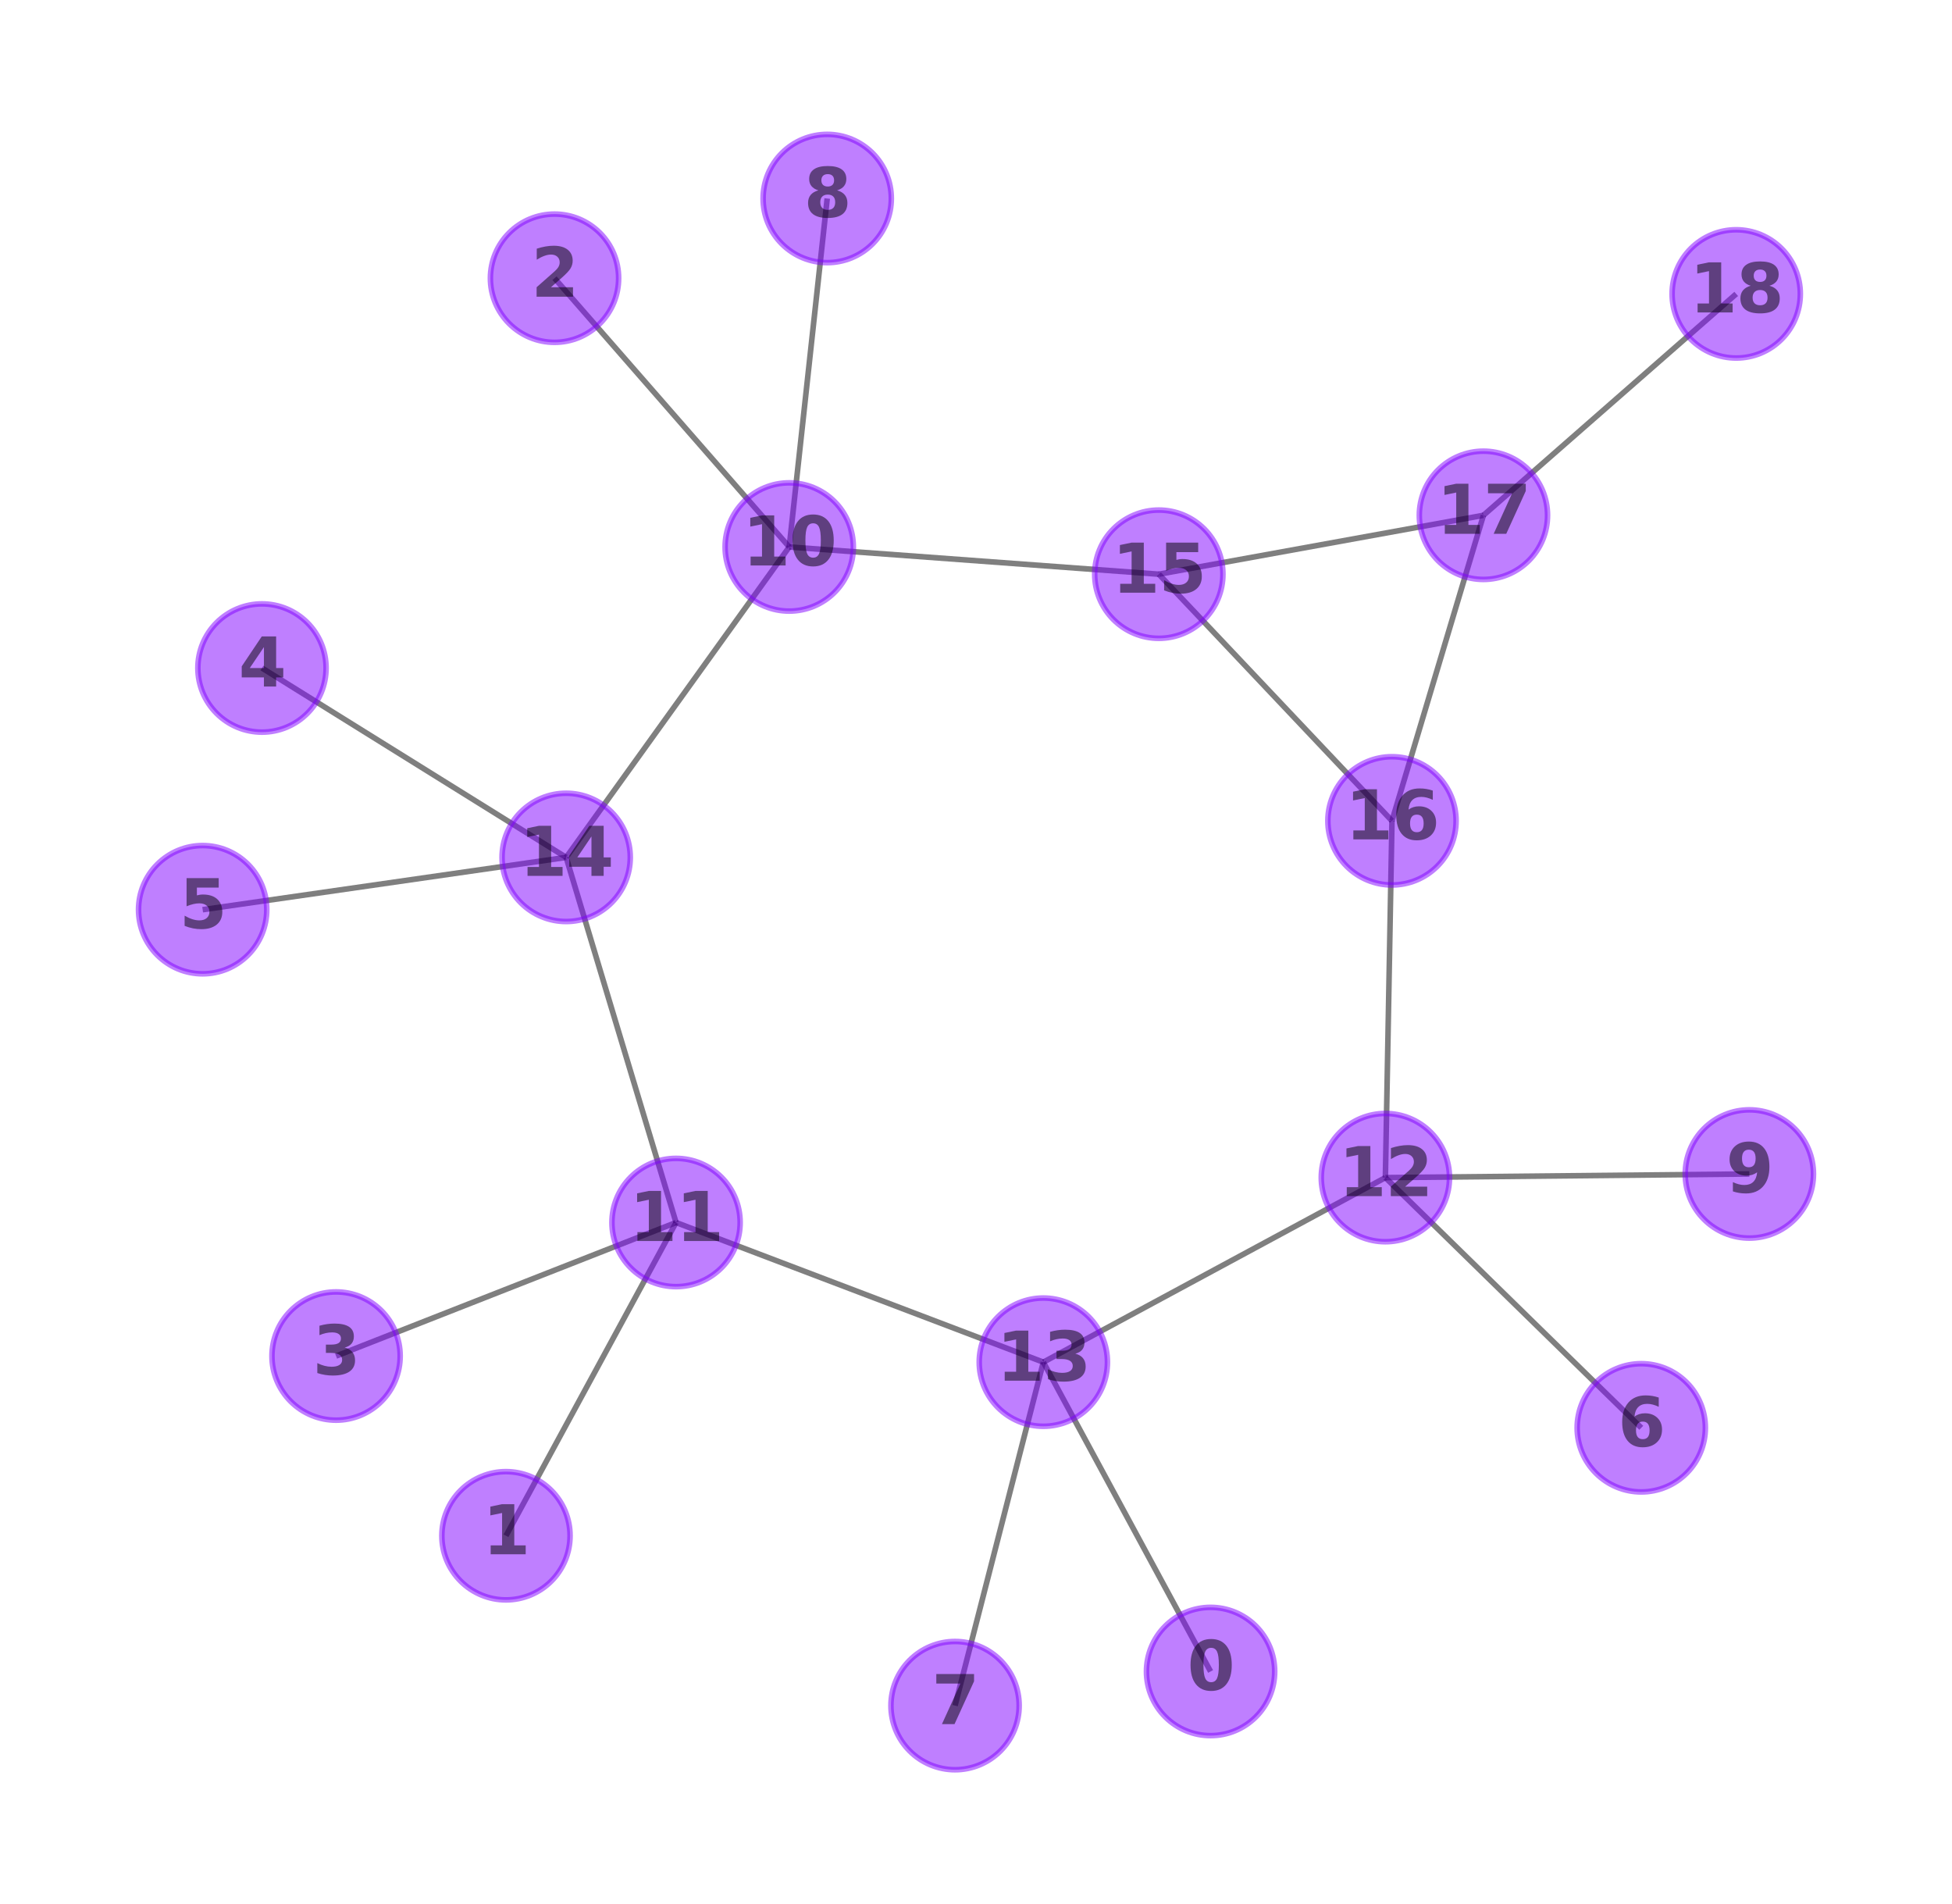 <?xml version="1.0" encoding="utf-8" standalone="no"?>
<!DOCTYPE svg PUBLIC "-//W3C//DTD SVG 1.1//EN"
  "http://www.w3.org/Graphics/SVG/1.1/DTD/svg11.dtd">
<svg xmlns:xlink="http://www.w3.org/1999/xlink" width="349.2pt" height="340.56pt" viewBox="0 0 349.2 340.56" xmlns="http://www.w3.org/2000/svg" version="1.1">
 <defs>
  <style type="text/css">*{stroke-linejoin: round; stroke-linecap: butt}</style>
 </defs>
 <g id="figure_1">
  <g id="patch_1">
   <path d="M 0 340.56 
L 349.2 340.56 
L 349.2 0 
L 0 0 
L 0 340.56 
z
" style="fill: none"/>
  </g>
  <g id="axes_1">
   <g id="LineCollection_1">
    <path d="M 216.565 298.954 
L 186.646 243.629 
" clip-path="url(#p811c82ffe0)" style="fill: none; stroke: #000000; stroke-opacity: 0.5"/>
    <path d="M 141.186 97.828 
L 207.305 102.699 
" clip-path="url(#p811c82ffe0)" style="fill: none; stroke: #000000; stroke-opacity: 0.5"/>
    <path d="M 141.186 97.828 
L 101.283 153.348 
" clip-path="url(#p811c82ffe0)" style="fill: none; stroke: #000000; stroke-opacity: 0.5"/>
    <path d="M 141.186 97.828 
L 99.199 49.76 
" clip-path="url(#p811c82ffe0)" style="fill: none; stroke: #000000; stroke-opacity: 0.5"/>
    <path d="M 141.186 97.828 
L 147.982 35.503 
" clip-path="url(#p811c82ffe0)" style="fill: none; stroke: #000000; stroke-opacity: 0.5"/>
    <path d="M 120.94 218.653 
L 101.283 153.348 
" clip-path="url(#p811c82ffe0)" style="fill: none; stroke: #000000; stroke-opacity: 0.5"/>
    <path d="M 120.94 218.653 
L 186.646 243.629 
" clip-path="url(#p811c82ffe0)" style="fill: none; stroke: #000000; stroke-opacity: 0.5"/>
    <path d="M 120.94 218.653 
L 90.513 274.679 
" clip-path="url(#p811c82ffe0)" style="fill: none; stroke: #000000; stroke-opacity: 0.5"/>
    <path d="M 120.94 218.653 
L 60.119 242.536 
" clip-path="url(#p811c82ffe0)" style="fill: none; stroke: #000000; stroke-opacity: 0.5"/>
    <path d="M 247.835 210.621 
L 186.646 243.629 
" clip-path="url(#p811c82ffe0)" style="fill: none; stroke: #000000; stroke-opacity: 0.5"/>
    <path d="M 247.835 210.621 
L 249.016 146.813 
" clip-path="url(#p811c82ffe0)" style="fill: none; stroke: #000000; stroke-opacity: 0.5"/>
    <path d="M 247.835 210.621 
L 293.611 255.371 
" clip-path="url(#p811c82ffe0)" style="fill: none; stroke: #000000; stroke-opacity: 0.5"/>
    <path d="M 247.835 210.621 
L 312.947 209.971 
" clip-path="url(#p811c82ffe0)" style="fill: none; stroke: #000000; stroke-opacity: 0.5"/>
    <path d="M 265.376 92.165 
L 249.016 146.813 
" clip-path="url(#p811c82ffe0)" style="fill: none; stroke: #000000; stroke-opacity: 0.5"/>
    <path d="M 265.376 92.165 
L 207.305 102.699 
" clip-path="url(#p811c82ffe0)" style="fill: none; stroke: #000000; stroke-opacity: 0.5"/>
    <path d="M 265.376 92.165 
L 310.597 52.566 
" clip-path="url(#p811c82ffe0)" style="fill: none; stroke: #000000; stroke-opacity: 0.5"/>
    <path d="M 46.866 119.478 
L 101.283 153.348 
" clip-path="url(#p811c82ffe0)" style="fill: none; stroke: #000000; stroke-opacity: 0.5"/>
    <path d="M 36.253 162.702 
L 101.283 153.348 
" clip-path="url(#p811c82ffe0)" style="fill: none; stroke: #000000; stroke-opacity: 0.5"/>
    <path d="M 186.646 243.629 
L 170.853 305.057 
" clip-path="url(#p811c82ffe0)" style="fill: none; stroke: #000000; stroke-opacity: 0.5"/>
    <path d="M 207.305 102.699 
L 249.016 146.813 
" clip-path="url(#p811c82ffe0)" style="fill: none; stroke: #000000; stroke-opacity: 0.5"/>
   </g>
   <g id="PathCollection_1">
    <defs>
     <path id="C0_0_a914fb6a7c" d="M 0 11.471 
C 3.042 11.471 5.96 10.262 8.111 8.111 
C 10.262 5.96 11.471 3.042 11.471 -0 
C 11.471 -3.042 10.262 -5.96 8.111 -8.111 
C 5.96 -10.262 3.042 -11.471 0 -11.471 
C -3.042 -11.471 -5.96 -10.262 -8.111 -8.111 
C -10.262 -5.96 -11.471 -3.042 -11.471 0 
C -11.471 3.042 -10.262 5.96 -8.111 8.111 
C -5.96 10.262 -3.042 11.471 0 11.471 
z
"/>
    </defs>
    <g clip-path="url(#p811c82ffe0)">
     <use xlink:href="#C0_0_a914fb6a7c" x="216.565" y="298.954" style="fill: #8000ff; fill-opacity: 0.5; stroke: #8000ff; stroke-opacity: 0.5"/>
    </g>
    <g clip-path="url(#p811c82ffe0)">
     <use xlink:href="#C0_0_a914fb6a7c" x="141.186" y="97.828" style="fill: #8000ff; fill-opacity: 0.5; stroke: #8000ff; stroke-opacity: 0.5"/>
    </g>
    <g clip-path="url(#p811c82ffe0)">
     <use xlink:href="#C0_0_a914fb6a7c" x="120.94" y="218.653" style="fill: #8000ff; fill-opacity: 0.5; stroke: #8000ff; stroke-opacity: 0.5"/>
    </g>
    <g clip-path="url(#p811c82ffe0)">
     <use xlink:href="#C0_0_a914fb6a7c" x="247.835" y="210.621" style="fill: #8000ff; fill-opacity: 0.5; stroke: #8000ff; stroke-opacity: 0.5"/>
    </g>
    <g clip-path="url(#p811c82ffe0)">
     <use xlink:href="#C0_0_a914fb6a7c" x="265.376" y="92.165" style="fill: #8000ff; fill-opacity: 0.5; stroke: #8000ff; stroke-opacity: 0.5"/>
    </g>
    <g clip-path="url(#p811c82ffe0)">
     <use xlink:href="#C0_0_a914fb6a7c" x="90.513" y="274.679" style="fill: #8000ff; fill-opacity: 0.5; stroke: #8000ff; stroke-opacity: 0.5"/>
    </g>
    <g clip-path="url(#p811c82ffe0)">
     <use xlink:href="#C0_0_a914fb6a7c" x="310.597" y="52.566" style="fill: #8000ff; fill-opacity: 0.5; stroke: #8000ff; stroke-opacity: 0.5"/>
    </g>
    <g clip-path="url(#p811c82ffe0)">
     <use xlink:href="#C0_0_a914fb6a7c" x="99.199" y="49.76" style="fill: #8000ff; fill-opacity: 0.5; stroke: #8000ff; stroke-opacity: 0.5"/>
    </g>
    <g clip-path="url(#p811c82ffe0)">
     <use xlink:href="#C0_0_a914fb6a7c" x="60.119" y="242.536" style="fill: #8000ff; fill-opacity: 0.5; stroke: #8000ff; stroke-opacity: 0.5"/>
    </g>
    <g clip-path="url(#p811c82ffe0)">
     <use xlink:href="#C0_0_a914fb6a7c" x="46.866" y="119.478" style="fill: #8000ff; fill-opacity: 0.5; stroke: #8000ff; stroke-opacity: 0.5"/>
    </g>
    <g clip-path="url(#p811c82ffe0)">
     <use xlink:href="#C0_0_a914fb6a7c" x="36.253" y="162.702" style="fill: #8000ff; fill-opacity: 0.5; stroke: #8000ff; stroke-opacity: 0.5"/>
    </g>
    <g clip-path="url(#p811c82ffe0)">
     <use xlink:href="#C0_0_a914fb6a7c" x="186.646" y="243.629" style="fill: #8000ff; fill-opacity: 0.5; stroke: #8000ff; stroke-opacity: 0.5"/>
    </g>
    <g clip-path="url(#p811c82ffe0)">
     <use xlink:href="#C0_0_a914fb6a7c" x="101.283" y="153.348" style="fill: #8000ff; fill-opacity: 0.5; stroke: #8000ff; stroke-opacity: 0.5"/>
    </g>
    <g clip-path="url(#p811c82ffe0)">
     <use xlink:href="#C0_0_a914fb6a7c" x="293.611" y="255.371" style="fill: #8000ff; fill-opacity: 0.5; stroke: #8000ff; stroke-opacity: 0.5"/>
    </g>
    <g clip-path="url(#p811c82ffe0)">
     <use xlink:href="#C0_0_a914fb6a7c" x="170.853" y="305.057" style="fill: #8000ff; fill-opacity: 0.5; stroke: #8000ff; stroke-opacity: 0.5"/>
    </g>
    <g clip-path="url(#p811c82ffe0)">
     <use xlink:href="#C0_0_a914fb6a7c" x="147.982" y="35.503" style="fill: #8000ff; fill-opacity: 0.5; stroke: #8000ff; stroke-opacity: 0.5"/>
    </g>
    <g clip-path="url(#p811c82ffe0)">
     <use xlink:href="#C0_0_a914fb6a7c" x="207.305" y="102.699" style="fill: #8000ff; fill-opacity: 0.5; stroke: #8000ff; stroke-opacity: 0.5"/>
    </g>
    <g clip-path="url(#p811c82ffe0)">
     <use xlink:href="#C0_0_a914fb6a7c" x="249.016" y="146.813" style="fill: #8000ff; fill-opacity: 0.5; stroke: #8000ff; stroke-opacity: 0.5"/>
    </g>
    <g clip-path="url(#p811c82ffe0)">
     <use xlink:href="#C0_0_a914fb6a7c" x="312.947" y="209.971" style="fill: #8000ff; fill-opacity: 0.5; stroke: #8000ff; stroke-opacity: 0.5"/>
    </g>
   </g>
   <g id="text_1">
    <g clip-path="url(#p811c82ffe0)">
     <!-- 0 -->
     <g style="opacity: 0.5" transform="translate(212.39 302.265)scale(0.12 -0.12)">
      <defs>
       <path id="DejaVuSans-Bold-30" d="M 2944 2338 
Q 2944 3213 2780 3570 
Q 2616 3928 2228 3928 
Q 1841 3928 1675 3570 
Q 1509 3213 1509 2338 
Q 1509 1453 1675 1090 
Q 1841 728 2228 728 
Q 2613 728 2778 1090 
Q 2944 1453 2944 2338 
z
M 4147 2328 
Q 4147 1169 3647 539 
Q 3147 -91 2228 -91 
Q 1306 -91 806 539 
Q 306 1169 306 2328 
Q 306 3491 806 4120 
Q 1306 4750 2228 4750 
Q 3147 4750 3647 4120 
Q 4147 3491 4147 2328 
z
" transform="scale(0.016)"/>
      </defs>
      <use xlink:href="#DejaVuSans-Bold-30"/>
     </g>
    </g>
   </g>
   <g id="text_2">
    <g clip-path="url(#p811c82ffe0)">
     <!-- 10 -->
     <g style="opacity: 0.5" transform="translate(132.837 101.139)scale(0.12 -0.12)">
      <defs>
       <path id="DejaVuSans-Bold-31" d="M 750 831 
L 1813 831 
L 1813 3847 
L 722 3622 
L 722 4441 
L 1806 4666 
L 2950 4666 
L 2950 831 
L 4013 831 
L 4013 0 
L 750 0 
L 750 831 
z
" transform="scale(0.016)"/>
      </defs>
      <use xlink:href="#DejaVuSans-Bold-31"/>
      <use xlink:href="#DejaVuSans-Bold-30" x="69.58"/>
     </g>
    </g>
   </g>
   <g id="text_3">
    <g clip-path="url(#p811c82ffe0)">
     <!-- 11 -->
     <g style="opacity: 0.5" transform="translate(112.591 221.964)scale(0.12 -0.12)">
      <use xlink:href="#DejaVuSans-Bold-31"/>
      <use xlink:href="#DejaVuSans-Bold-31" x="69.58"/>
     </g>
    </g>
   </g>
   <g id="text_4">
    <g clip-path="url(#p811c82ffe0)">
     <!-- 12 -->
     <g style="opacity: 0.5" transform="translate(239.485 213.932)scale(0.12 -0.12)">
      <defs>
       <path id="DejaVuSans-Bold-32" d="M 1844 884 
L 3897 884 
L 3897 0 
L 506 0 
L 506 884 
L 2209 2388 
Q 2438 2594 2547 2791 
Q 2656 2988 2656 3200 
Q 2656 3528 2436 3728 
Q 2216 3928 1850 3928 
Q 1569 3928 1234 3808 
Q 900 3688 519 3450 
L 519 4475 
Q 925 4609 1322 4679 
Q 1719 4750 2100 4750 
Q 2938 4750 3402 4381 
Q 3866 4013 3866 3353 
Q 3866 2972 3669 2642 
Q 3472 2313 2841 1759 
L 1844 884 
z
" transform="scale(0.016)"/>
      </defs>
      <use xlink:href="#DejaVuSans-Bold-31"/>
      <use xlink:href="#DejaVuSans-Bold-32" x="69.58"/>
     </g>
    </g>
   </g>
   <g id="text_5">
    <g clip-path="url(#p811c82ffe0)">
     <!-- 17 -->
     <g style="opacity: 0.5" transform="translate(257.027 95.477)scale(0.12 -0.12)">
      <defs>
       <path id="DejaVuSans-Bold-37" d="M 428 4666 
L 3944 4666 
L 3944 3988 
L 2125 0 
L 953 0 
L 2675 3781 
L 428 3781 
L 428 4666 
z
" transform="scale(0.016)"/>
      </defs>
      <use xlink:href="#DejaVuSans-Bold-31"/>
      <use xlink:href="#DejaVuSans-Bold-37" x="69.58"/>
     </g>
    </g>
   </g>
   <g id="text_6">
    <g clip-path="url(#p811c82ffe0)">
     <!-- 1 -->
     <g style="opacity: 0.5" transform="translate(86.338 277.99)scale(0.12 -0.12)">
      <use xlink:href="#DejaVuSans-Bold-31"/>
     </g>
    </g>
   </g>
   <g id="text_7">
    <g clip-path="url(#p811c82ffe0)">
     <!-- 18 -->
     <g style="opacity: 0.5" transform="translate(302.248 55.878)scale(0.12 -0.12)">
      <defs>
       <path id="DejaVuSans-Bold-38" d="M 2228 2088 
Q 1891 2088 1709 1903 
Q 1528 1719 1528 1375 
Q 1528 1031 1709 848 
Q 1891 666 2228 666 
Q 2563 666 2741 848 
Q 2919 1031 2919 1375 
Q 2919 1722 2741 1905 
Q 2563 2088 2228 2088 
z
M 1350 2484 
Q 925 2613 709 2878 
Q 494 3144 494 3541 
Q 494 4131 934 4440 
Q 1375 4750 2228 4750 
Q 3075 4750 3515 4442 
Q 3956 4134 3956 3541 
Q 3956 3144 3739 2878 
Q 3522 2613 3097 2484 
Q 3572 2353 3814 2058 
Q 4056 1763 4056 1313 
Q 4056 619 3595 264 
Q 3134 -91 2228 -91 
Q 1319 -91 855 264 
Q 391 619 391 1313 
Q 391 1763 633 2058 
Q 875 2353 1350 2484 
z
M 1631 3419 
Q 1631 3141 1786 2991 
Q 1941 2841 2228 2841 
Q 2509 2841 2662 2991 
Q 2816 3141 2816 3419 
Q 2816 3697 2662 3845 
Q 2509 3994 2228 3994 
Q 1941 3994 1786 3844 
Q 1631 3694 1631 3419 
z
" transform="scale(0.016)"/>
      </defs>
      <use xlink:href="#DejaVuSans-Bold-31"/>
      <use xlink:href="#DejaVuSans-Bold-38" x="69.58"/>
     </g>
    </g>
   </g>
   <g id="text_8">
    <g clip-path="url(#p811c82ffe0)">
     <!-- 2 -->
     <g style="opacity: 0.5" transform="translate(95.025 53.071)scale(0.12 -0.12)">
      <use xlink:href="#DejaVuSans-Bold-32"/>
     </g>
    </g>
   </g>
   <g id="text_9">
    <g clip-path="url(#p811c82ffe0)">
     <!-- 3 -->
     <g style="opacity: 0.5" transform="translate(55.944 245.847)scale(0.12 -0.12)">
      <defs>
       <path id="DejaVuSans-Bold-33" d="M 2981 2516 
Q 3453 2394 3698 2092 
Q 3944 1791 3944 1325 
Q 3944 631 3412 270 
Q 2881 -91 1863 -91 
Q 1503 -91 1142 -33 
Q 781 25 428 141 
L 428 1069 
Q 766 900 1098 814 
Q 1431 728 1753 728 
Q 2231 728 2486 893 
Q 2741 1059 2741 1369 
Q 2741 1688 2480 1852 
Q 2219 2016 1709 2016 
L 1228 2016 
L 1228 2791 
L 1734 2791 
Q 2188 2791 2409 2933 
Q 2631 3075 2631 3366 
Q 2631 3634 2415 3781 
Q 2200 3928 1806 3928 
Q 1516 3928 1219 3862 
Q 922 3797 628 3669 
L 628 4550 
Q 984 4650 1334 4700 
Q 1684 4750 2022 4750 
Q 2931 4750 3382 4451 
Q 3834 4153 3834 3553 
Q 3834 3144 3618 2883 
Q 3403 2622 2981 2516 
z
" transform="scale(0.016)"/>
      </defs>
      <use xlink:href="#DejaVuSans-Bold-33"/>
     </g>
    </g>
   </g>
   <g id="text_10">
    <g clip-path="url(#p811c82ffe0)">
     <!-- 4 -->
     <g style="opacity: 0.5" transform="translate(42.691 122.79)scale(0.12 -0.12)">
      <defs>
       <path id="DejaVuSans-Bold-34" d="M 2356 3675 
L 1038 1722 
L 2356 1722 
L 2356 3675 
z
M 2156 4666 
L 3494 4666 
L 3494 1722 
L 4159 1722 
L 4159 850 
L 3494 850 
L 3494 0 
L 2356 0 
L 2356 850 
L 288 850 
L 288 1881 
L 2156 4666 
z
" transform="scale(0.016)"/>
      </defs>
      <use xlink:href="#DejaVuSans-Bold-34"/>
     </g>
    </g>
   </g>
   <g id="text_11">
    <g clip-path="url(#p811c82ffe0)">
     <!-- 5 -->
     <g style="opacity: 0.5" transform="translate(32.078 166.013)scale(0.12 -0.12)">
      <defs>
       <path id="DejaVuSans-Bold-35" d="M 678 4666 
L 3669 4666 
L 3669 3781 
L 1638 3781 
L 1638 3059 
Q 1775 3097 1914 3117 
Q 2053 3138 2203 3138 
Q 3056 3138 3531 2711 
Q 4006 2284 4006 1522 
Q 4006 766 3489 337 
Q 2972 -91 2053 -91 
Q 1656 -91 1267 -14 
Q 878 63 494 219 
L 494 1166 
Q 875 947 1217 837 
Q 1559 728 1863 728 
Q 2300 728 2551 942 
Q 2803 1156 2803 1522 
Q 2803 1891 2551 2103 
Q 2300 2316 1863 2316 
Q 1603 2316 1309 2248 
Q 1016 2181 678 2041 
L 678 4666 
z
" transform="scale(0.016)"/>
      </defs>
      <use xlink:href="#DejaVuSans-Bold-35"/>
     </g>
    </g>
   </g>
   <g id="text_12">
    <g clip-path="url(#p811c82ffe0)">
     <!-- 13 -->
     <g style="opacity: 0.5" transform="translate(178.296 246.941)scale(0.12 -0.12)">
      <use xlink:href="#DejaVuSans-Bold-31"/>
      <use xlink:href="#DejaVuSans-Bold-33" x="69.58"/>
     </g>
    </g>
   </g>
   <g id="text_13">
    <g clip-path="url(#p811c82ffe0)">
     <!-- 14 -->
     <g style="opacity: 0.5" transform="translate(92.934 156.66)scale(0.12 -0.12)">
      <use xlink:href="#DejaVuSans-Bold-31"/>
      <use xlink:href="#DejaVuSans-Bold-34" x="69.58"/>
     </g>
    </g>
   </g>
   <g id="text_14">
    <g clip-path="url(#p811c82ffe0)">
     <!-- 6 -->
     <g style="opacity: 0.5" transform="translate(289.436 258.682)scale(0.12 -0.12)">
      <defs>
       <path id="DejaVuSans-Bold-36" d="M 2316 2303 
Q 2000 2303 1842 2098 
Q 1684 1894 1684 1484 
Q 1684 1075 1842 870 
Q 2000 666 2316 666 
Q 2634 666 2792 870 
Q 2950 1075 2950 1484 
Q 2950 1894 2792 2098 
Q 2634 2303 2316 2303 
z
M 3803 4544 
L 3803 3681 
Q 3506 3822 3243 3889 
Q 2981 3956 2731 3956 
Q 2194 3956 1894 3657 
Q 1594 3359 1544 2772 
Q 1750 2925 1990 3001 
Q 2231 3078 2516 3078 
Q 3231 3078 3670 2659 
Q 4109 2241 4109 1563 
Q 4109 813 3618 361 
Q 3128 -91 2303 -91 
Q 1394 -91 895 523 
Q 397 1138 397 2266 
Q 397 3422 980 4083 
Q 1563 4744 2578 4744 
Q 2900 4744 3203 4694 
Q 3506 4644 3803 4544 
z
" transform="scale(0.016)"/>
      </defs>
      <use xlink:href="#DejaVuSans-Bold-36"/>
     </g>
    </g>
   </g>
   <g id="text_15">
    <g clip-path="url(#p811c82ffe0)">
     <!-- 7 -->
     <g style="opacity: 0.5" transform="translate(166.678 308.368)scale(0.12 -0.12)">
      <use xlink:href="#DejaVuSans-Bold-37"/>
     </g>
    </g>
   </g>
   <g id="text_16">
    <g clip-path="url(#p811c82ffe0)">
     <!-- 8 -->
     <g style="opacity: 0.5" transform="translate(143.807 38.814)scale(0.12 -0.12)">
      <use xlink:href="#DejaVuSans-Bold-38"/>
     </g>
    </g>
   </g>
   <g id="text_17">
    <g clip-path="url(#p811c82ffe0)">
     <!-- 15 -->
     <g style="opacity: 0.5" transform="translate(198.956 106.01)scale(0.12 -0.12)">
      <use xlink:href="#DejaVuSans-Bold-31"/>
      <use xlink:href="#DejaVuSans-Bold-35" x="69.58"/>
     </g>
    </g>
   </g>
   <g id="text_18">
    <g clip-path="url(#p811c82ffe0)">
     <!-- 16 -->
     <g style="opacity: 0.5" transform="translate(240.666 150.124)scale(0.12 -0.12)">
      <use xlink:href="#DejaVuSans-Bold-31"/>
      <use xlink:href="#DejaVuSans-Bold-36" x="69.58"/>
     </g>
    </g>
   </g>
   <g id="text_19">
    <g clip-path="url(#p811c82ffe0)">
     <!-- 9 -->
     <g style="opacity: 0.5" transform="translate(308.772 213.282)scale(0.12 -0.12)">
      <defs>
       <path id="DejaVuSans-Bold-39" d="M 641 103 
L 641 966 
Q 928 831 1190 764 
Q 1453 697 1709 697 
Q 2247 697 2547 995 
Q 2847 1294 2900 1881 
Q 2688 1725 2447 1647 
Q 2206 1569 1925 1569 
Q 1209 1569 770 1986 
Q 331 2403 331 3084 
Q 331 3838 820 4291 
Q 1309 4744 2131 4744 
Q 3044 4744 3544 4128 
Q 4044 3513 4044 2388 
Q 4044 1231 3459 570 
Q 2875 -91 1856 -91 
Q 1528 -91 1228 -42 
Q 928 6 641 103 
z
M 2125 2350 
Q 2441 2350 2600 2554 
Q 2759 2759 2759 3169 
Q 2759 3575 2600 3781 
Q 2441 3988 2125 3988 
Q 1809 3988 1650 3781 
Q 1491 3575 1491 3169 
Q 1491 2759 1650 2554 
Q 1809 2350 2125 2350 
z
" transform="scale(0.016)"/>
      </defs>
      <use xlink:href="#DejaVuSans-Bold-39"/>
     </g>
    </g>
   </g>
  </g>
 </g>
 <defs>
  <clipPath id="p811c82ffe0">
   <rect x="7.2" y="7.2" width="334.8" height="326.16"/>
  </clipPath>
 </defs>
</svg>
